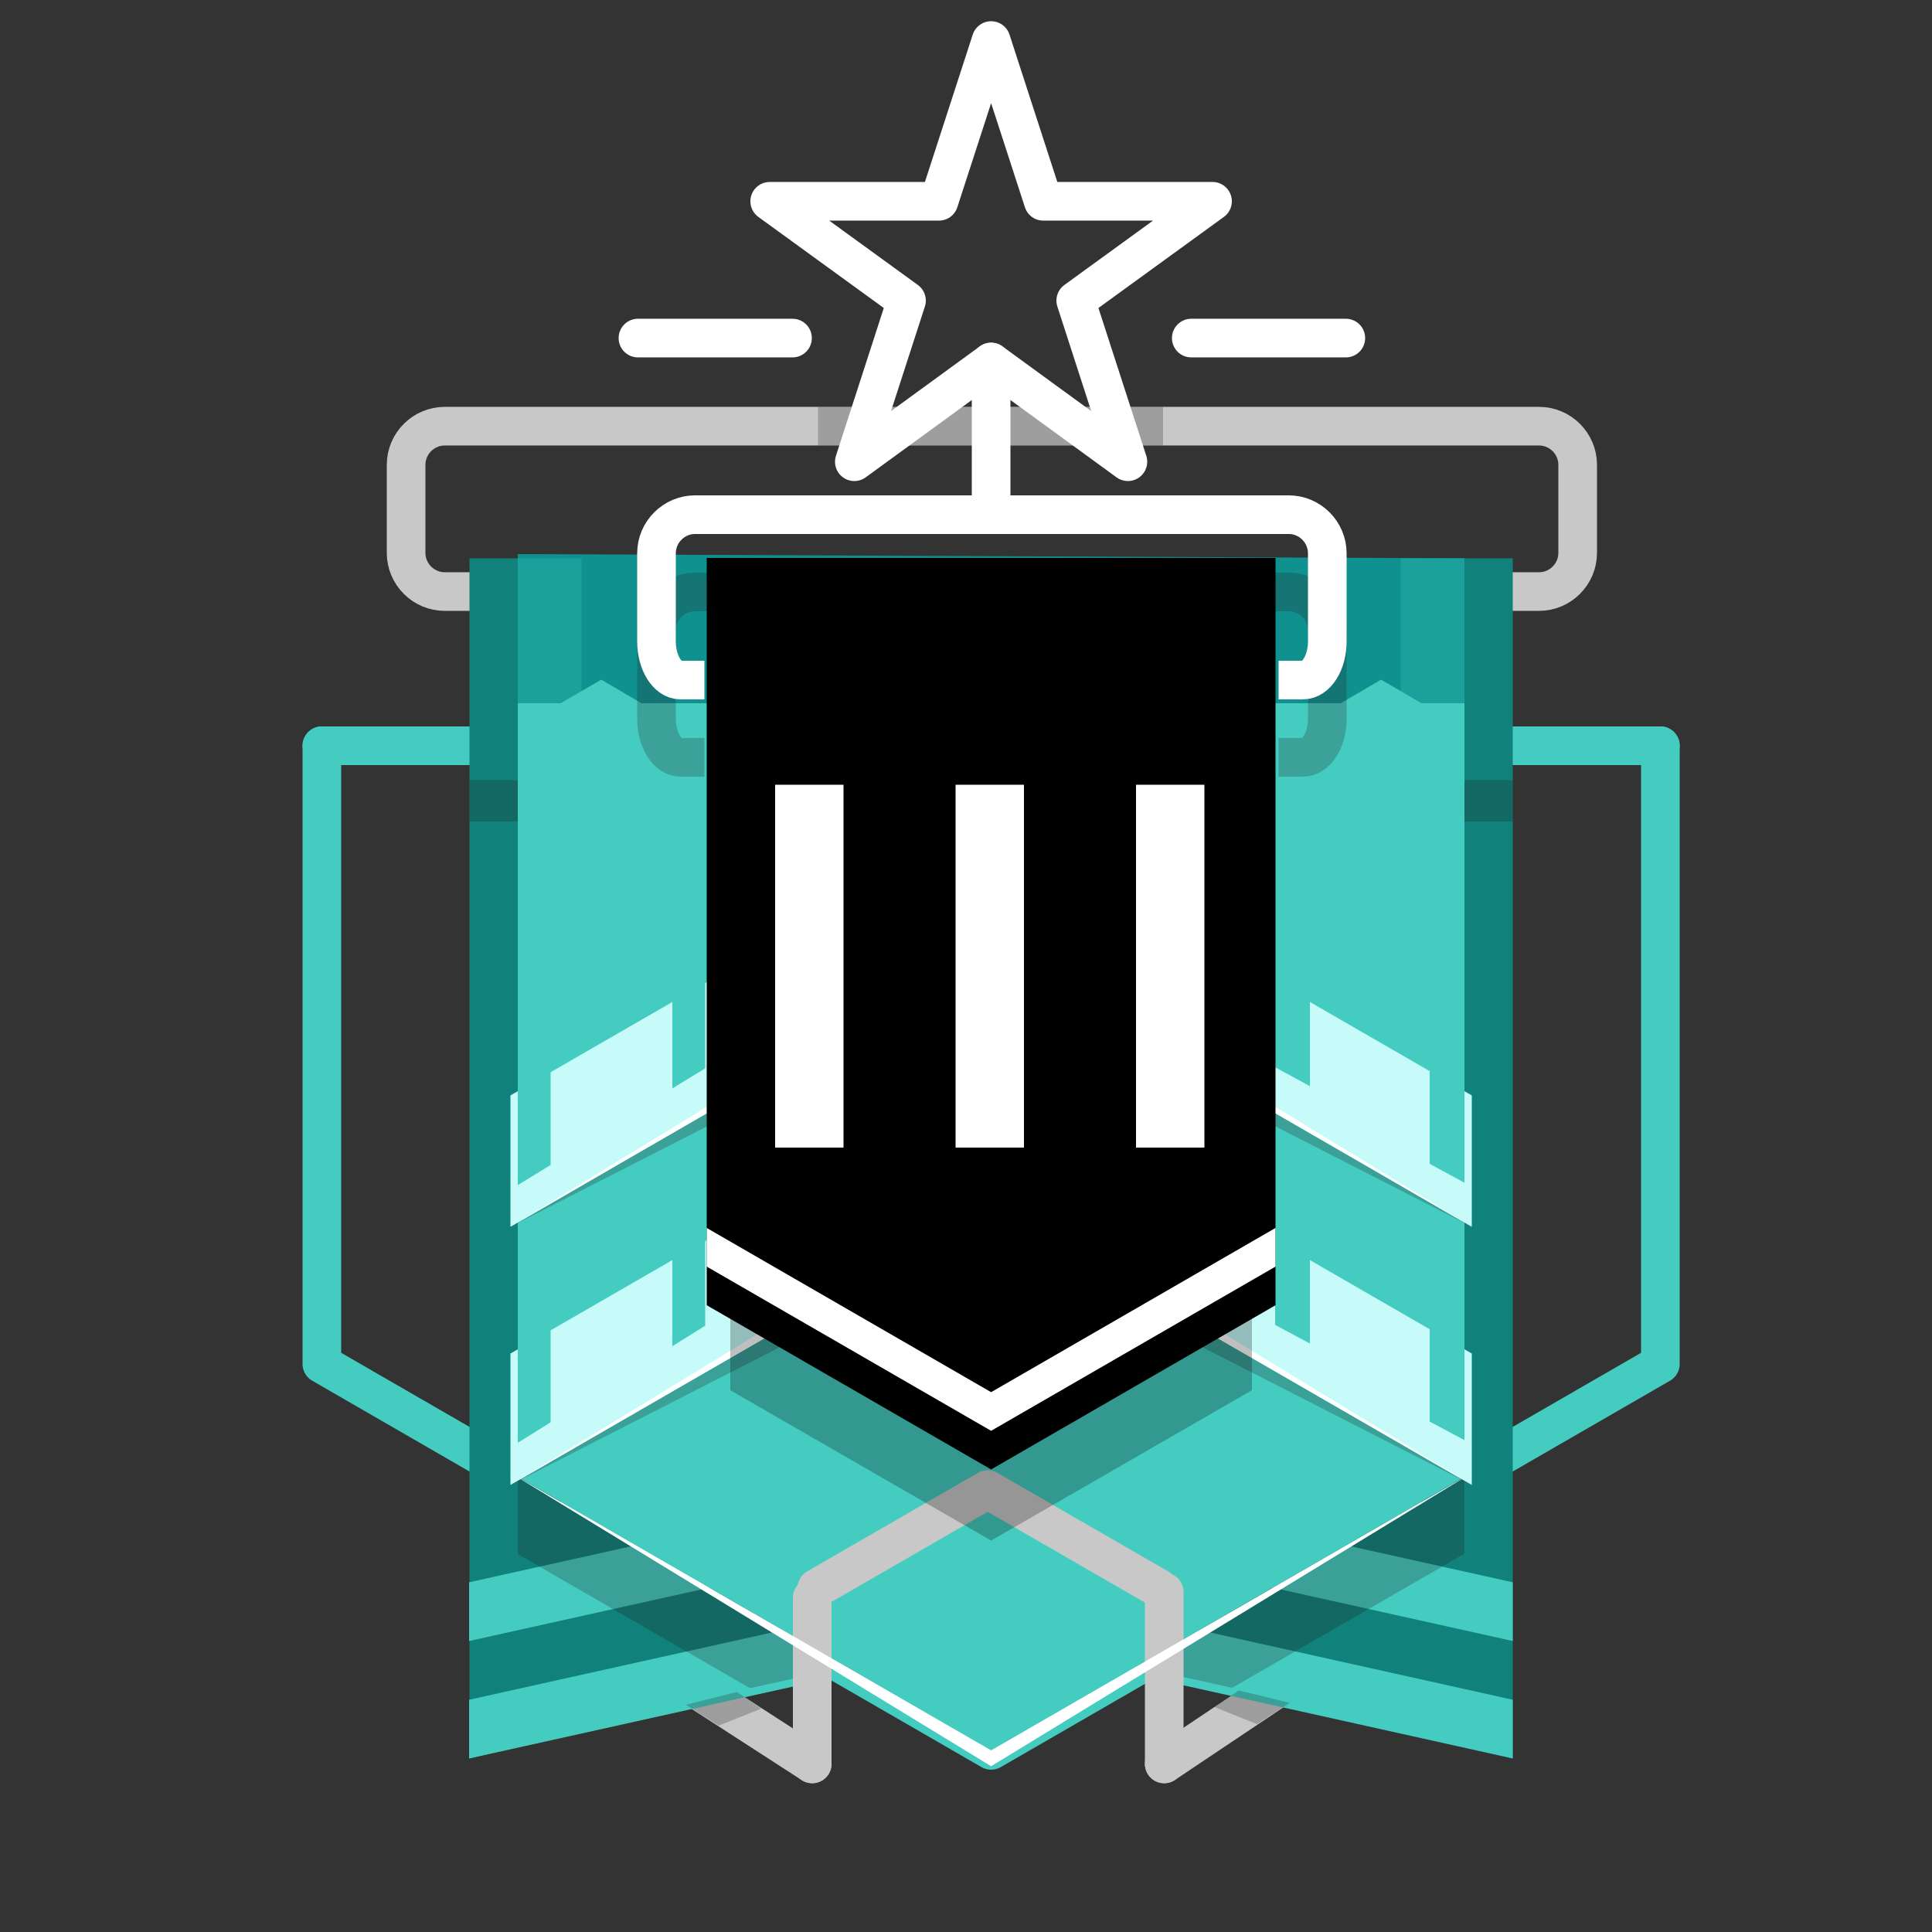 <?xml version="1.0" encoding="utf-8"?>
<!-- Generator: Adobe Illustrator 22.1.0, SVG Export Plug-In . SVG Version: 6.00 Build 0)  -->
<svg version="1.1" id="Layer_1" xmlns="http://www.w3.org/2000/svg" xmlns:xlink="http://www.w3.org/1999/xlink" x="0px" y="0px"
	 viewBox="0 0 500 500" style="enable-background:new 0 0 500 500;" xml:space="preserve">
<rect x="0" y="0" width="500" height="500" fill="#333333" stroke="none"/>
<style type="text/css">
	.st0{fill:none;stroke:#C8C8C8;stroke-width:10;stroke-linecap:round;stroke-linejoin:round;stroke-miterlimit:10;}
	.st1{fill:#44CCC0;fill-opacity:0;}
	.st2{fill:none;stroke:#44CCC0;stroke-width:10;stroke-linecap:round;stroke-linejoin:round;stroke-miterlimit:10;}
	.st3{fill:none;stroke:#231F20;stroke-miterlimit:10;stroke-opacity:0;}
	.st4{fill:#10827B;}
	.st5{fill:#0F9190;}
	.st6{fill:#44CCC0;}
	.st7{opacity:0.25;fill:#231F20;enable-background:new    ;}
	.st8{fill:#FFFFFF;}
	.st9{fill:#C6FBFA;}
	.st10{opacity:0.25;}
	.st11{fill:none;stroke:#231F20;stroke-width:10;stroke-linejoin:round;stroke-miterlimit:10;}
	.st12{fill:none;stroke:#FFFFFF;stroke-width:10;stroke-linecap:round;stroke-linejoin:round;stroke-miterlimit:10;}
	.st13{fill:none;stroke:#FFFFFF;stroke-width:10;stroke-linejoin:round;stroke-miterlimit:10;}
	.st14{opacity:0.25;fill:#44CCC0;enable-background:new    ;}
	.st15{opacity:0.25;enable-background:new    ;}
	.st16{fill:none;stroke:#FF0000;stroke-width:10;stroke-miterlimit:10;stroke-opacity:0;}
	.st17{fill:none;}
	.st18{fill:none;stroke:#231F20;stroke-width:3;stroke-miterlimit:10;}
	.st19{fill:none;stroke:#FF0000;stroke-width:10;stroke-miterlimit:10;}
	.st20{display:none;}
	.st21{display:inline;fill:#3A3A3A;}
	.st22{display:inline;}
</style>
<symbol  id="League_x5F_Platinum" viewBox="-250.5 -250.5 501 501">
	<g>
		<path class="st0" d="M141.8,99.1c5.5,0,10,4.5,10,10v22.8c0,5.5-4.5,10-10,10h-283.2c-5.5,0-10-4.5-10-10v-22.8
			c0-5.5,4.5-10,10-10H141.8z"/>
	</g>
	<polygon class="st1" points="173.2,-100.8 0,-200.8 -173.2,-100.8 -173.2,99.2 0,199.2 173.2,99.2 	"/>
	<g>
		<polyline class="st2" points="173.2,59.2 173.2,-100.8 0,-200.8 -173.2,-100.8 -173.2,59.2 		"/>
		<line class="st2" x1="-173.2" y1="59.2" x2="-124.4" y2="59.2"/>
		<line class="st2" x1="124.4" y1="59.2" x2="173.2" y2="59.2"/>
	</g>
	<line class="st0" x1="-92.7" y1="-174.3" x2="-46.3" y2="-204.3"/>
	<line class="st0" x1="44.8" y1="-204.3" x2="89.6" y2="-174.3"/>
	<polygon class="st3" points="250,-250 -250,-250 -250,250 250,250 	"/>
	<polygon class="st4" points="-135,-202.9 0,-169.4 135,-202.9 135,107.7 -135,107.7 	"/>
	<polyline class="st5" points="122.5,107.7 122.5,70.2 -122.5,70.2 -122.5,108.8 	"/>
	<polygon class="st6" points="135,-202.9 135,-187.7 0,-157.7 -135.1,-187.7 -135.1,-202.9 0,-172.9 	"/>
	<polygon class="st6" points="135,-172.5 135,-157.3 0,-127.3 -135.1,-157.3 -135.1,-172.5 0,-142.5 	"/>
	<polygon class="st6" points="-122.5,-130 0,-200.8 122.5,-130 122.5,70.2 -122.5,70.2 	"/>
	<polygon class="st7" points="-122.5,39.6 -135,39.6 -135,50.3 -122.5,50.3 	"/>
	<polygon class="st7" points="135,39.6 122.5,39.6 122.5,50.3 135,50.3 	"/>
	<g>
		<polygon class="st6" points="-10.5,85.3 0,91.4 10.5,85.3 10.5,-194.7 0,-200.8 -10.5,-194.7 		"/>
		<polygon class="st6" points="40.5,85.3 50.9,91.4 61.4,85.3 61.4,-165.3 50.9,-171.4 40.5,-177.4 		"/>
		<polygon class="st6" points="90.5,70.2 100.9,76.3 111.4,70.2 111.4,-136.9 100.9,-142.9 90.5,-149 		"/>
		<polygon class="st6" points="-61.4,85.3 -50.9,91.4 -40.5,85.3 -40.5,-177.4 -50.9,-171.4 -61.4,-165.3 		"/>
		<polygon class="st6" points="-111.4,70.2 -100.9,76.3 -90.5,70.2 -90.5,-149 -100.9,-142.9 -111.4,-136.9 		"/>
	</g>
	<path class="st7" d="M-122.5-150l60.1-34.7l24.9,5.5l-85,49.1L-122.5-150L-122.5-150z M37.5-179.1l24.9-5.5l60.1,34.7v19.9
		L37.5-179.1z"/>
	<g>
		<g>
			<path class="st0" d="M-46.3-204.3c0,0,0,17,0,43"/>
		</g>
		<g>
			<path class="st0" d="M44.8-159.8c0-26.9,0-44.5,0-44.5"/>
		</g>
	</g>
	<polygon class="st7" points="-79,-189 -65.8,-185.7 -59.5,-190 -70.5,-194.4 	"/>
	<polygon class="st7" points="77.3,-188.5 64.1,-185.3 57.8,-189.6 68.8,-194 	"/>
	<polyline class="st0" points="43.3,-158.8 -0.9,-133.3 -45.1,-158.8 	"/>
	<polygon class="st8" points="124.4,-129 0,-200.8 -124.4,-129 0,-204.9 	"/>
	<g>
		<polygon class="st9" points="124.4,-132.1 124.4,-98.1 0,-26.3 -124.4,-98.1 -124.4,-132.1 0,-60.3 		"/>
		<polygon class="st7" points="-124.4,-132.1 0,-60.3 124.4,-132.1 0,-68.5 		"/>
		<polygon class="st8" points="-124.4,-132.1 0,-60.3 124.4,-132.1 0,-56.2 		"/>
	</g>
	<g>
		<polygon class="st9" points="124.4,-65.3 124.4,-31.3 0,40.5 -124.4,-31.3 -124.4,-65.3 0,6.6 		"/>
		<polygon class="st7" points="-124.4,-65.3 0,6.6 124.4,-65.3 0,-1.7 		"/>
		<polygon class="st8" points="-124.4,-65.3 0,6.6 124.4,-65.3 0,10.7 		"/>
	</g>
	<g>
		<polyline class="st6" points="-114,-49.3 -114,-15.3 -122.5,-20.2 -122.5,-54.5 		"/>
		<polyline class="st6" points="122.5,-53.9 122.5,-20.2 113.5,-15 113.5,-49 		"/>
		<polyline class="st6" points="-114,-115.9 -114,-81.9 -122.5,-86.9 -122.5,-121.2 		"/>
		<polyline class="st6" points="-74,-24.3 -74,9.7 -82.5,4.8 -82.5,-29.5 		"/>
		<polyline class="st6" points="-74,-90.9 -74,-57 -82.5,-61.9 -82.5,-96.2 		"/>
		<polyline class="st6" points="122.5,-120.5 122.5,-86.9 113.5,-81.7 113.5,-115.7 		"/>
		<polyline class="st6" points="82.5,-28.9 82.5,4.8 73.5,10 73.5,-24 		"/>
		<polyline class="st6" points="82.5,-95.5 82.5,-61.9 73.5,-56.7 73.5,-90.7 		"/>
	</g>
	<g>
		<g class="st10">
			<path class="st11" d="M74.4,56.2c0,0,2.8,0,6.3,0s6.3,4.5,6.3,10v22.8c0,5.5-4.5,10-10,10H-76.6c-5.5,0-10-4.5-10-10V66.2
				c0-5.5,2.8-10,6.2-10s6.2,0,6.2,0"/>
		</g>
		<g>
			<g class="st10">
				<line class="st11" x1="44.5" y1="141.9" x2="-44.8" y2="141.9"/>
			</g>
			<line class="st12" x1="0" y1="158.5" x2="0" y2="119.1"/>
		</g>
		<g>
			<path class="st13" d="M74.4,76.2c0,0,2.8,0,6.3,0s6.3,4.5,6.3,10V109c0,5.5-4.5,10-10,10H-76.6c-5.5,0-10-4.5-10-10V86.2
				c0-5.5,2.8-10,6.2-10s6.2,0,6.2,0"/>
		</g>
		<g>
			<line class="st12" x1="-51.4" y1="164.7" x2="-91.4" y2="164.7"/>
		</g>
		<g>
			<line class="st12" x1="91.8" y1="164.7" x2="51.8" y2="164.7"/>
		</g>
		<g>
			<polygon class="st12" points="0,241.7 13.5,200.1 57.3,200.1 21.9,174.4 35.4,132.7 0,158.5 -35.4,132.7 -21.9,174.4 
				-57.3,200.1 -13.5,200.1 			"/>
		</g>
	</g>
	<path class="st14" d="M-106,68.3v39.4h-16.5V68.2 M122.5,68.2v39.5H106V67.9"/>
</symbol>
<symbol  id="Position_x5F_3" viewBox="-250.5 -250.5 501 501">
	<polygon class="st3" points="250,-250 -250,-250 -250,250 250,250 	"/>
	<polygon class="st15" points="67.5,-107.6 67.5,37 0,37 -67.5,37 -67.5,-107.6 0,-146.5 	"/>
	<polygon class="st16" points="-173.2,99.2 0,199.2 173.2,99.2 173.2,-100.8 0,-200.8 -173.2,-100.8 	"/>
	<polygon class="st16" points="-142,-82.8 0,-0.8 142,-82.8 142,-82.8 0,-164.8 	"/>
	<g>
		<polygon points="73.6,-85.6 73.6,107.8 0,107.8 -73.6,107.8 -73.6,-85.6 0,-128.1 		"/>
		<g>
			<path class="st8" d="M-55.9-44.8v93.9h17.7v-93.9H-55.9z"/>
			<path class="st8" d="M-9.2-44.8v93.9H8.5v-93.9H-9.2z"/>
			<path class="st8" d="M37.5-44.8v93.9h17.7v-93.9H37.5z"/>
		</g>
	</g>
	<polygon class="st17" points="135,99.3 0,99.4 -135,99.3 -135,-122.8 0,-200.8 135,-122.8 	"/>
	<polygon class="st8" points="-73.6,-65.6 0,-108.1 73.6,-65.6 73.6,-75.6 0,-118.1 -73.6,-75.6 	"/>
</symbol>
<symbol  id="base" viewBox="-251.5 -251.5 503 503">
	<polygon class="st18" points="250,-250 -250,-250 -250,250 250,250 	"/>
	<line class="st18" x1="-250" y1="250" x2="250" y2="-250"/>
	<line class="st18" x1="250" y1="250" x2="-250" y2="-250"/>
	<polygon class="st19" points="-173.2,99.2 0,199.2 173.2,99.2 173.2,-100.8 0,-200.8 -173.2,-100.8 	"/>
</symbol>
<g id="Layer_1_1_" class="st20">
</g>
<g id="_x5B_HBE_x5D__-_Bg" class="st20">
	<rect x="-724.6" y="-2800.6" class="st21" width="2615.5" height="4079.2"/>
</g>
<g id="_x5B_HBE_x5D__-_Struct" class="st20">
	<g id="League_x5F_Bronze" class="st22">
	</g>
	
		<use xlink:href="#base"  width="503" height="503" id="XMLID_18_" x="-251.5" y="-251.5" transform="matrix(1 0 0 -1 256.5 252.193)" style="display:inline;overflow:visible;"/>
</g>
<g id="Bases">
	<g id="League_x5F_Diamond_x5F_Small">
		<g id="League_x5F_Diamond">
		</g>
	</g>
</g>
<g id="Compound">
	<g id="Rank_x5F_Copper_x5F_4_x5F_Small_1_">
		<g id="Rank_x5F_Copper_x5F_4_2_">
		</g>
	</g>
	<g id="Rank_x5F_Copper_x5F_4_x5F_Small_2_">
		<g id="Rank_x5F_Copper_x5F_4_3_">
		</g>
	</g>
	<g id="Rank_x5F_Copper_x5F_4_5_">
		<g id="League_x5F_Copper">
		</g>
	</g>
	<g id="Rank_x5F_Copper_x5F_4_x5F_Small_4_">
		<g id="Rank_x5F_Copper_x5F_4_6_">
		</g>
	</g>
	<g id="Rank_x5F_Copper_x5F_4_x5F_Small_3_">
		<g id="Rank_x5F_Copper_x5F_4_4_">
		</g>
	</g>
	<g id="Rank_x5F_Copper_x5F_4_x5F_Small">
		<g id="Rank_x5F_Copper_x5F_4">
		</g>
	</g>
	<g id="Position_x5F_1_x5F_Small">
		<g id="Position_x5F_1_1_">
		</g>
	</g>
	<g id="Rank_x5F_Copper_x5F_3">
	</g>
	<g id="Rank_x5F_Copper_x5F_2">
	</g>
	<g id="Rank_x5F_Copper_x5F_1">
	</g>
	<g id="Rank_x5F_Bronze_x5F_4">
	</g>
	<g id="Rank_x5F_Bronze_x5F_3">
	</g>
	<g id="Rank_x5F_Bronze_x5F_2">
	</g>
	<g id="Rank_x5F_Bronze_x5F_1">
	</g>
	<g id="Rank_x5F_Silver_x5F_4">
	</g>
	<g id="Rank_x5F_Silver_x5F_3">
	</g>
	<g id="Rank_x5F_Silver_x5F_2">
	</g>
	<g id="Rank_x5F_Silver_x5F_1">
	</g>
	<g id="Rank_x5F_Gold_x5F_4">
	</g>
	<g id="Rank_x5F_Gold_x5F_3">
	</g>
	<g id="Rank_x5F_Gold_x5F_2">
	</g>
	<g id="Rank_x5F_Gold_x5F_1">
	</g>
	<g id="Rank_x5F_Platinum_x5F_4">
		
			<use xlink:href="#League_x5F_Platinum"  width="501" height="501" x="-250.5" y="-250.5" transform="matrix(1 0 0 -1 256.5 252.194)" style="overflow:visible;"/>
		
			<use xlink:href="#Position_x5F_3"  width="501" height="501" x="-250.5" y="-250.5" transform="matrix(1 0 0 -1 256.5 252.193)" style="overflow:visible;"/>
	</g>
	<g id="Rank_x5F_Platinum_x5F_3">
	</g>
	<g id="Rank_x5F_Platinum_x5F_2">
	</g>
	<g id="Rank_x5F_Platinum_x5F_1">
		<g id="Position_x5F_1">
		</g>
	</g>
</g>
</svg>

